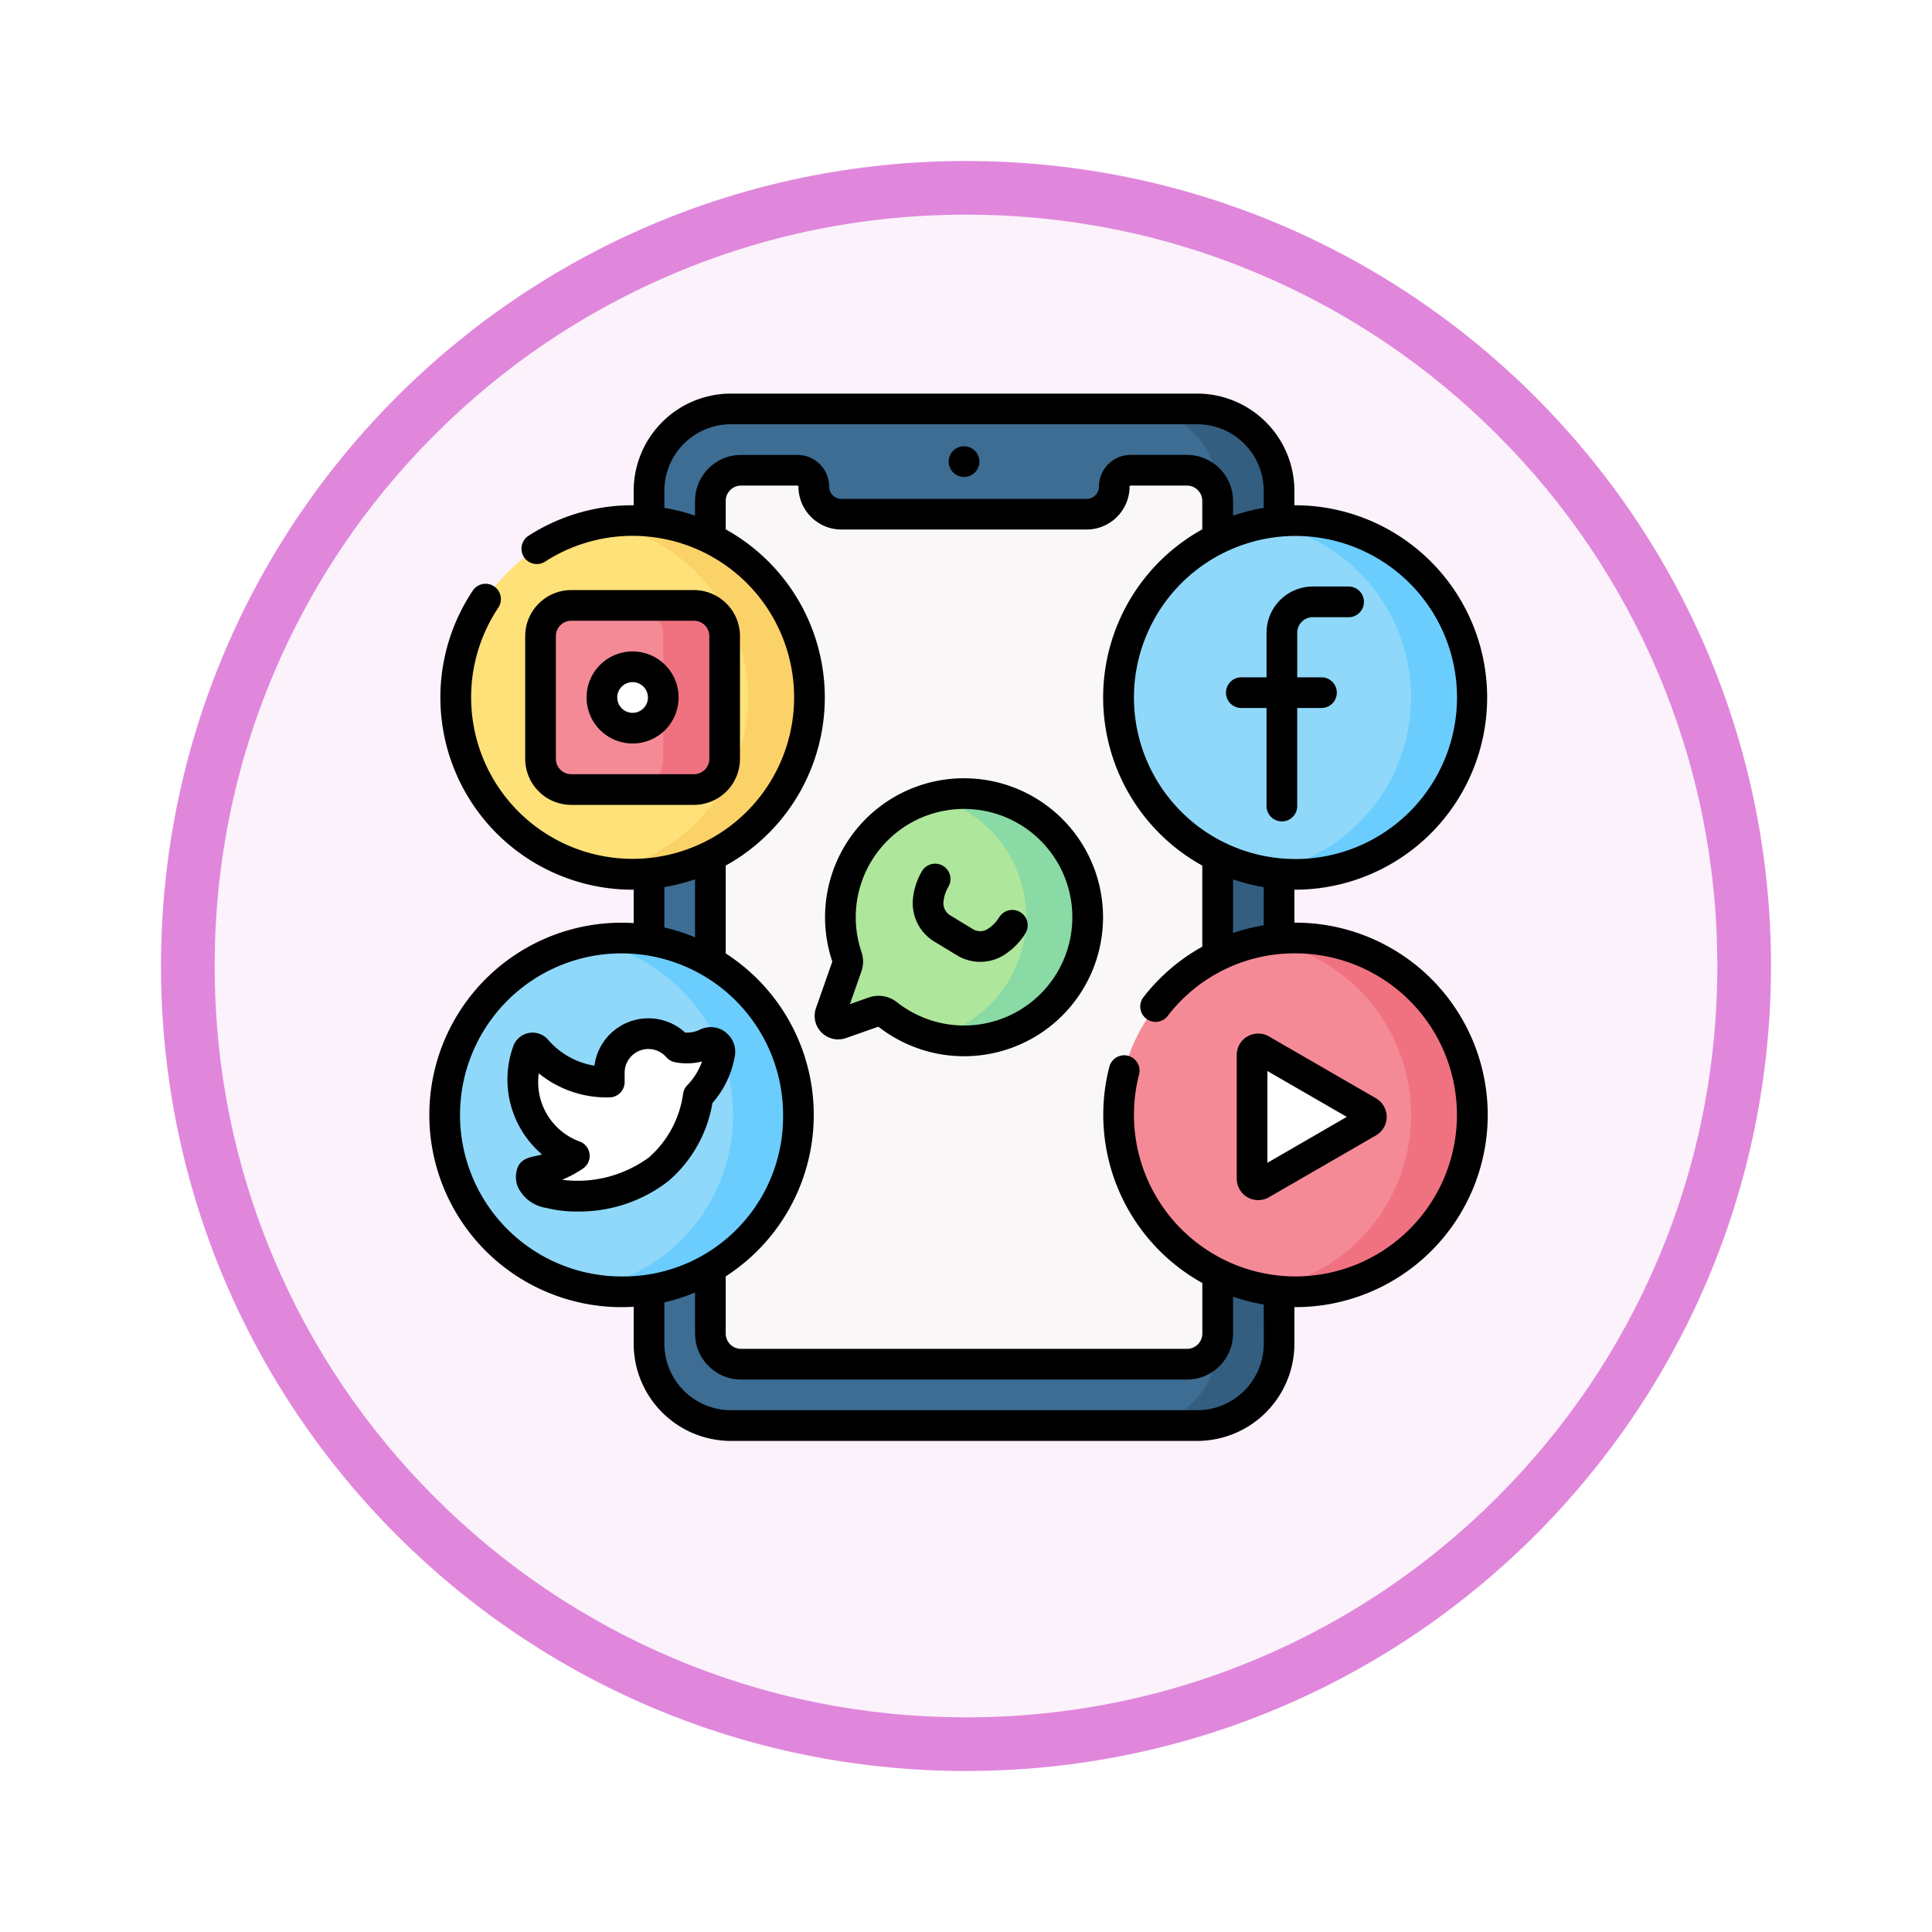 <svg xmlns="http://www.w3.org/2000/svg" xmlns:xlink="http://www.w3.org/1999/xlink" width="108" height="108" viewBox="0 0 108 108">
  <defs>
    <filter id="Trazado_982547" x="0" y="0" width="108" height="108" filterUnits="userSpaceOnUse">
      <feOffset dy="3" input="SourceAlpha"/>
      <feGaussianBlur stdDeviation="3" result="blur"/>
      <feFlood flood-opacity="0.161"/>
      <feComposite operator="in" in2="blur"/>
      <feComposite in="SourceGraphic"/>
    </filter>
  </defs>
  <g id="Grupo_1158404" data-name="Grupo 1158404" transform="translate(-615 -5634)">
    <g id="Grupo_1157292" data-name="Grupo 1157292" transform="translate(454 4182)">
      <g id="Grupo_1153117" data-name="Grupo 1153117" transform="translate(-93 939)">
        <g id="Grupo_1149598" data-name="Grupo 1149598" transform="translate(80 315)">
          <g id="Grupo_1148770" data-name="Grupo 1148770" transform="translate(-27 -2583)">
            <g id="Grupo_1146954" data-name="Grupo 1146954" transform="translate(-415 -1202)">
              <g transform="matrix(1, 0, 0, 1, 616, 3983)" filter="url(#Trazado_982547)">
                <g id="Trazado_982547-2" data-name="Trazado 982547" transform="translate(9 6)" fill="#fbf2fb">
                  <path d="M 45 88.5 C 39.127 88.5 33.43 87.35 28.068 85.082 C 22.889 82.891 18.236 79.755 14.241 75.759 C 10.245 71.764 7.109 67.111 4.918 61.932 C 2.65 56.57 1.5 50.873 1.5 45 C 1.5 39.127 2.65 33.43 4.918 28.068 C 7.109 22.889 10.245 18.236 14.241 14.241 C 18.236 10.245 22.889 7.109 28.068 4.918 C 33.43 2.65 39.127 1.5 45 1.5 C 50.873 1.5 56.57 2.65 61.932 4.918 C 67.111 7.109 71.764 10.245 75.759 14.241 C 79.755 18.236 82.891 22.889 85.082 28.068 C 87.35 33.43 88.5 39.127 88.5 45 C 88.5 50.873 87.35 56.57 85.082 61.932 C 82.891 67.111 79.755 71.764 75.759 75.759 C 71.764 79.755 67.111 82.891 61.932 85.082 C 56.57 87.35 50.873 88.5 45 88.5 Z" stroke="none"/>
                  <path d="M 45 3 C 39.329 3 33.829 4.11 28.653 6.299 C 23.652 8.415 19.16 11.443 15.302 15.302 C 11.443 19.16 8.415 23.652 6.299 28.653 C 4.11 33.829 3 39.329 3 45 C 3 50.671 4.11 56.171 6.299 61.347 C 8.415 66.348 11.443 70.84 15.302 74.698 C 19.16 78.557 23.652 81.585 28.653 83.701 C 33.829 85.89 39.329 87 45 87 C 50.671 87 56.171 85.89 61.347 83.701 C 66.348 81.585 70.84 78.557 74.698 74.698 C 78.557 70.84 81.585 66.348 83.701 61.347 C 85.89 56.171 87 50.671 87 45 C 87 39.329 85.89 33.829 83.701 28.653 C 81.585 23.652 78.557 19.16 74.698 15.302 C 70.84 11.443 66.348 8.415 61.347 6.299 C 56.171 4.11 50.671 3 45 3 M 45 0 C 69.853 0 90 20.147 90 45 C 90 69.853 69.853 90 45 90 C 20.147 90 0 69.853 0 45 C 0 20.147 20.147 0 45 0 Z" stroke="none" fill="#e087dc"/>
                </g>
              </g>
            </g>
          </g>
        </g>
      </g>
    </g>
    <g id="redes-sociales" transform="translate(639 5653.302)">
      <g id="Grupo_1158402" data-name="Grupo 1158402" transform="translate(0.858 3.556)">
        <g id="Grupo_1158390" data-name="Grupo 1158390" transform="translate(11.423)">
          <g id="Grupo_1158389" data-name="Grupo 1158389">
            <g id="Grupo_1158388" data-name="Grupo 1158388">
              <g id="Grupo_1158387" data-name="Grupo 1158387">
                <g id="Grupo_1158386" data-name="Grupo 1158386">
                  <path id="Trazado_993703" data-name="Trazado 993703" d="M138.041,67.029H111.969a4.574,4.574,0,0,1-4.574-4.574V14.771a4.574,4.574,0,0,1,4.574-4.574h26.072a4.574,4.574,0,0,1,4.574,4.574V62.455A4.574,4.574,0,0,1,138.041,67.029Z" transform="translate(-107.395 -10.197)" fill="#3d6d93"/>
                  <path id="Trazado_993704" data-name="Trazado 993704" d="M348.825,10.2h-3.431a4.574,4.574,0,0,1,4.574,4.574V62.455a4.574,4.574,0,0,1-4.574,4.574h3.431a4.574,4.574,0,0,0,4.574-4.574V14.771a4.574,4.574,0,0,0-4.574-4.574Z" transform="translate(-318.18 -10.197)" fill="#335e80"/>
                  <path id="Trazado_993705" data-name="Trazado 993705" d="M159.974,41.112a1.546,1.546,0,0,1-1.546,1.546H144.721a1.546,1.546,0,0,1-1.546-1.546.915.915,0,0,0-.915-.915h-3.15a1.715,1.715,0,0,0-1.715,1.715v46.54a1.715,1.715,0,0,0,1.715,1.715h24.928a1.715,1.715,0,0,0,1.715-1.715V41.912a1.715,1.715,0,0,0-1.715-1.715h-3.15A.915.915,0,0,0,159.974,41.112Z" transform="translate(-133.964 -36.766)" fill="#f9f7f8"/>
                </g>
              </g>
            </g>
          </g>
        </g>
        <g id="Grupo_1158393" data-name="Grupo 1158393" transform="translate(0.617 6.244)">
          <g id="Grupo_1158391" data-name="Grupo 1158391">
            <circle id="Elipse_11695" data-name="Elipse 11695" cx="9.888" cy="9.888" r="9.888" transform="translate(0 0)" fill="#ffe179"/>
            <path id="Trazado_993706" data-name="Trazado 993706" d="M86.078,64.8a9.94,9.94,0,0,0-1.715.151,9.886,9.886,0,0,1,0,19.473A9.887,9.887,0,1,0,86.078,64.8Z" transform="translate(-76.191 -64.802)" fill="#fbd268"/>
          </g>
          <g id="Grupo_1158392" data-name="Grupo 1158392" transform="translate(4.742 4.742)">
            <path id="Trazado_993707" data-name="Trazado 993707" d="M62.938,116.561H56.077a1.715,1.715,0,0,1-1.715-1.715v-6.861a1.715,1.715,0,0,1,1.715-1.715h6.861a1.715,1.715,0,0,1,1.715,1.715v6.861A1.715,1.715,0,0,1,62.938,116.561Z" transform="translate(-54.362 -106.27)" fill="#f58a97"/>
            <path id="Trazado_993708" data-name="Trazado 993708" d="M102.794,106.27h-3.43a1.715,1.715,0,0,1,1.715,1.715v6.861a1.715,1.715,0,0,1-1.715,1.715h3.43a1.715,1.715,0,0,0,1.715-1.715v-6.861A1.715,1.715,0,0,0,102.794,106.27Z" transform="translate(-94.217 -106.27)" fill="#f07281"/>
            <circle id="Elipse_11696" data-name="Elipse 11696" cx="1.715" cy="1.715" r="1.715" transform="translate(3.43 3.43)" fill="#fff"/>
          </g>
        </g>
        <g id="Grupo_1158395" data-name="Grupo 1158395" transform="translate(0 29.579)">
          <g id="Grupo_1158394" data-name="Grupo 1158394">
            <circle id="Elipse_11697" data-name="Elipse 11697" cx="9.888" cy="9.888" r="9.888" fill="#8fd8fa"/>
            <path id="Trazado_993709" data-name="Trazado 993709" d="M79.8,268.866a9.928,9.928,0,0,0-1.829.172,9.886,9.886,0,0,1,0,19.432,9.887,9.887,0,1,0,1.829-19.6Z" transform="translate(-69.912 -268.866)" fill="#6bcdfe"/>
          </g>
          <g id="Shape_2_" transform="translate(4.382 5.345)">
            <path id="Trazado_993710" data-name="Trazado 993710" d="M54.474,316.359a2.185,2.185,0,0,0-3.833,1.463v.488a5.2,5.2,0,0,1-4.068-1.8.292.292,0,0,0-.5.1,4.538,4.538,0,0,0,2.62,5.824,5.677,5.677,0,0,1-2.283.907c-.211.034-.107.424-.054.564.368.961,4.52,1.359,7.062-.732a6.668,6.668,0,0,0,2.2-4.091,4.5,4.5,0,0,0,1.209-2.377.522.522,0,0,0-.748-.554,2.5,2.5,0,0,1-.548.191,2.554,2.554,0,0,1-1.053.01Z" transform="translate(-45.819 -315.608)" fill="#fff"/>
          </g>
        </g>
        <g id="Grupo_1158398" data-name="Grupo 1158398" transform="translate(37.674 29.579)">
          <g id="Grupo_1158396" data-name="Grupo 1158396">
            <circle id="Elipse_11698" data-name="Elipse 11698" cx="9.888" cy="9.888" r="9.888" transform="translate(0 0)" fill="#f58a97"/>
            <path id="Trazado_993711" data-name="Trazado 993711" d="M410.142,268.866a9.94,9.94,0,0,0-1.715.151,9.886,9.886,0,0,1,0,19.473,9.887,9.887,0,1,0,1.715-19.624Z" transform="translate(-400.255 -268.866)" fill="#f07281"/>
          </g>
          <g id="Grupo_1158397" data-name="Grupo 1158397" transform="translate(7.46 6.192)">
            <path id="Trazado_993712" data-name="Trazado 993712" d="M402.2,323.348a.332.332,0,0,1,.5-.288l6.014,3.474a.332.332,0,0,1,0,.575l-6.014,3.474a.332.332,0,0,1-.5-.288Z" transform="translate(-402.196 -323.015)" fill="#fff"/>
          </g>
        </g>
        <g id="Grupo_1158400" data-name="Grupo 1158400" transform="translate(37.674 6.244)">
          <g id="Grupo_1158399" data-name="Grupo 1158399">
            <circle id="Elipse_11699" data-name="Elipse 11699" cx="9.888" cy="9.888" r="9.888" fill="#8fd8fa"/>
            <path id="Trazado_993713" data-name="Trazado 993713" d="M410.142,64.8a9.939,9.939,0,0,0-1.715.151,9.886,9.886,0,0,1,0,19.473A9.887,9.887,0,1,0,410.142,64.8Z" transform="translate(-400.255 -64.802)" fill="#6bcdfe"/>
          </g>
        </g>
        <path id="Trazado_993714" data-name="Trazado 993714" d="M203.169,198.261a6.911,6.911,0,0,0-6.357,9.137.79.79,0,0,1,0,.516l-.92,2.617a.457.457,0,0,0,.583.583l1.841-.647a.808.808,0,0,1,.769.133,6.911,6.911,0,1,0,4.088-12.339Z" transform="translate(-174.322 -176.754)" fill="#aee69c"/>
        <g id="Grupo_1158401" data-name="Grupo 1158401" transform="translate(27.313 21.505)">
          <path id="Trazado_993715" data-name="Trazado 993715" d="M247.885,198.261a6.826,6.826,0,0,0-1.526.215,6.909,6.909,0,0,1-.008,13.387,6.911,6.911,0,1,0,1.535-13.6Z" transform="translate(-246.35 -198.259)" fill="#89daa4"/>
        </g>
      </g>
      <g id="Grupo_1158403" data-name="Grupo 1158403" transform="translate(0 2.698)">
        <path id="Trazado_993716" data-name="Trazado 993716" d="M45.42,20.275H46.8v5.452a.858.858,0,1,0,1.715,0V20.275H49.9a.858.858,0,0,0,0-1.715H48.517V16.068a.869.869,0,0,1,.868-.868h2.032a.858.858,0,0,0,0-1.715H49.385A2.587,2.587,0,0,0,46.8,16.068v2.492H45.42a.858.858,0,1,0,0,1.715ZM29.89,7.359a.858.858,0,1,0-.858-.858A.858.858,0,0,0,29.89,7.359ZM11.362,22.26a2.573,2.573,0,1,0-2.573-2.573A2.576,2.576,0,0,0,11.362,22.26Zm0-3.43a.858.858,0,1,1-.858.858A.859.859,0,0,1,11.362,18.83Zm3.43,6.861a2.576,2.576,0,0,0,2.573-2.573V16.257a2.576,2.576,0,0,0-2.573-2.573H7.932a2.576,2.576,0,0,0-2.573,2.573v6.861a2.576,2.576,0,0,0,2.573,2.573ZM7.074,23.118V16.257a.859.859,0,0,1,.858-.858h6.861a.859.859,0,0,1,.858.858v6.861a.859.859,0,0,1-.858.858H7.932A.859.859,0,0,1,7.074,23.118ZM16.56,38.395a1.381,1.381,0,0,0-1.438-.138,1.665,1.665,0,0,1-.361.126,1.645,1.645,0,0,1-.46.037,3.043,3.043,0,0,0-5.072,1.85,4.321,4.321,0,0,1-2.586-1.446,1.149,1.149,0,0,0-1.974.423A5.5,5.5,0,0,0,6.3,45.231c-.484.148-1.035.136-1.317.626a1.475,1.475,0,0,0-.015,1.233,2.1,2.1,0,0,0,1.571,1.132,6.959,6.959,0,0,0,1.733.2,8.117,8.117,0,0,0,5.1-1.708,7.369,7.369,0,0,0,2.453-4.356,5.353,5.353,0,0,0,1.254-2.63,1.371,1.371,0,0,0-.529-1.333Zm-2.142,2.968a.858.858,0,0,0-.23.457,5.783,5.783,0,0,1-1.9,3.568,6.741,6.741,0,0,1-4.864,1.26,6.533,6.533,0,0,0,1.164-.627.858.858,0,0,0-.133-1.493A3.534,3.534,0,0,1,6.119,40.7a6.017,6.017,0,0,0,3.964,1.342.858.858,0,0,0,.835-.857v-.488s0-.008,0-.012a1.327,1.327,0,0,1,2.329-.889.858.858,0,0,0,.48.278,3.385,3.385,0,0,0,1.517-.041,3.649,3.649,0,0,1-.826,1.333Zm34-9.086h-.061V30.432h.061a10.745,10.745,0,1,0-.061-21.49V8.13A5.438,5.438,0,0,0,42.926,2.7H16.855A5.438,5.438,0,0,0,11.423,8.13v.813a10.7,10.7,0,0,0-5.9,1.72A.858.858,0,0,0,6.46,12.1,9.028,9.028,0,1,1,3.867,14.65a.858.858,0,0,0-1.423-.958,10.747,10.747,0,0,0,8.918,16.741h.061V32.3c-.224-.014-.45-.022-.678-.022a10.745,10.745,0,0,0,0,21.49c.228,0,.454-.008.678-.022v2.068a5.438,5.438,0,0,0,5.432,5.432H42.926a5.438,5.438,0,0,0,5.432-5.432V53.767h.061a10.745,10.745,0,0,0,0-21.491Zm0-21.619a9.03,9.03,0,1,1-9.03,9.03A9.04,9.04,0,0,1,48.419,10.657ZM46.643,30.285v2.138a10.7,10.7,0,0,0-1.715.431v-3a10.636,10.636,0,0,0,1.715.435ZM14.853,8.7v.823a10.651,10.651,0,0,0-1.715-.435V8.13a3.721,3.721,0,0,1,3.716-3.716H42.926A3.721,3.721,0,0,1,46.643,8.13v.96a10.651,10.651,0,0,0-1.715.435V8.7a2.576,2.576,0,0,0-2.573-2.573H39.2A1.774,1.774,0,0,0,37.432,7.9a.689.689,0,0,1-.688.688H23.037a.689.689,0,0,1-.688-.688,1.771,1.771,0,0,0-1.772-1.772h-3.15A2.576,2.576,0,0,0,14.853,8.7ZM13.138,30.285a10.651,10.651,0,0,0,1.715-.435v3.244a10.646,10.646,0,0,0-1.715-.548ZM10.745,52.052a9.03,9.03,0,1,1,9.03-9.03A8.926,8.926,0,0,1,10.745,52.052Zm35.9,3.761a3.721,3.721,0,0,1-3.716,3.716H16.855a3.721,3.721,0,0,1-3.716-3.716V53.5a10.646,10.646,0,0,0,1.715-.548v2.291a2.576,2.576,0,0,0,2.573,2.573H42.355a2.576,2.576,0,0,0,2.573-2.573V53.184a10.651,10.651,0,0,0,1.715.435Zm1.776-3.761A9.038,9.038,0,0,1,39.68,40.739a.858.858,0,0,0-1.66-.432,10.755,10.755,0,0,0,5.192,12.112v2.823a.859.859,0,0,1-.858.858H17.426a.859.859,0,0,1-.858-.858V52.048a10.738,10.738,0,0,0,0-18.053V29.084a10.74,10.74,0,0,0,0-18.793V8.7a.859.859,0,0,1,.858-.858h3.15a.057.057,0,0,1,.041.016.054.054,0,0,1,.016.041,2.406,2.406,0,0,0,2.4,2.4H36.744a2.406,2.406,0,0,0,2.4-2.4.057.057,0,0,1,.057-.057h3.15a.859.859,0,0,1,.858.858v1.589a10.74,10.74,0,0,0,.006,18.8.875.875,0,0,0-.006.1v4.429A10.767,10.767,0,0,0,39.9,36.466a.858.858,0,0,0,1.358,1.047,8.92,8.92,0,0,1,7.156-3.522,9.03,9.03,0,1,1,0,18.06ZM33.033,31.688a.858.858,0,0,0-1.178.288,2.059,2.059,0,0,1-.64.652.779.779,0,0,1-.823.012l-1.284-.779a.8.8,0,0,1-.367-.756,2.013,2.013,0,0,1,.282-.848.858.858,0,0,0-1.466-.89,3.743,3.743,0,0,0-.523,1.578l0,.017a2.5,2.5,0,0,0,1.186,2.365l1.284.779a2.5,2.5,0,0,0,2.645-.038,3.783,3.783,0,0,0,1.174-1.2A.858.858,0,0,0,33.033,31.688ZM52.932,42.1l-6.013-3.474a1.2,1.2,0,0,0-1.785,1.03v6.947a1.2,1.2,0,0,0,1.785,1.03l6.013-3.473A1.2,1.2,0,0,0,52.932,42.1ZM46.849,45.7V40.569l4.437,2.563ZM29.682,24.205a7.769,7.769,0,0,0-7.155,10.245l-.913,2.6a1.315,1.315,0,0,0,1.677,1.677l1.811-.637a7.769,7.769,0,1,0,4.58-13.883Zm.377,13.817a6.074,6.074,0,0,1-3.911-1.294,1.67,1.67,0,0,0-1.036-.363,1.651,1.651,0,0,0-.548.094l-1.054.371L24.153,35a1.652,1.652,0,0,0,.007-1.077,6.054,6.054,0,1,1,5.9,4.1Z" transform="translate(0 -2.698)"/>
      </g>
    </g>
  </g>
</svg>

